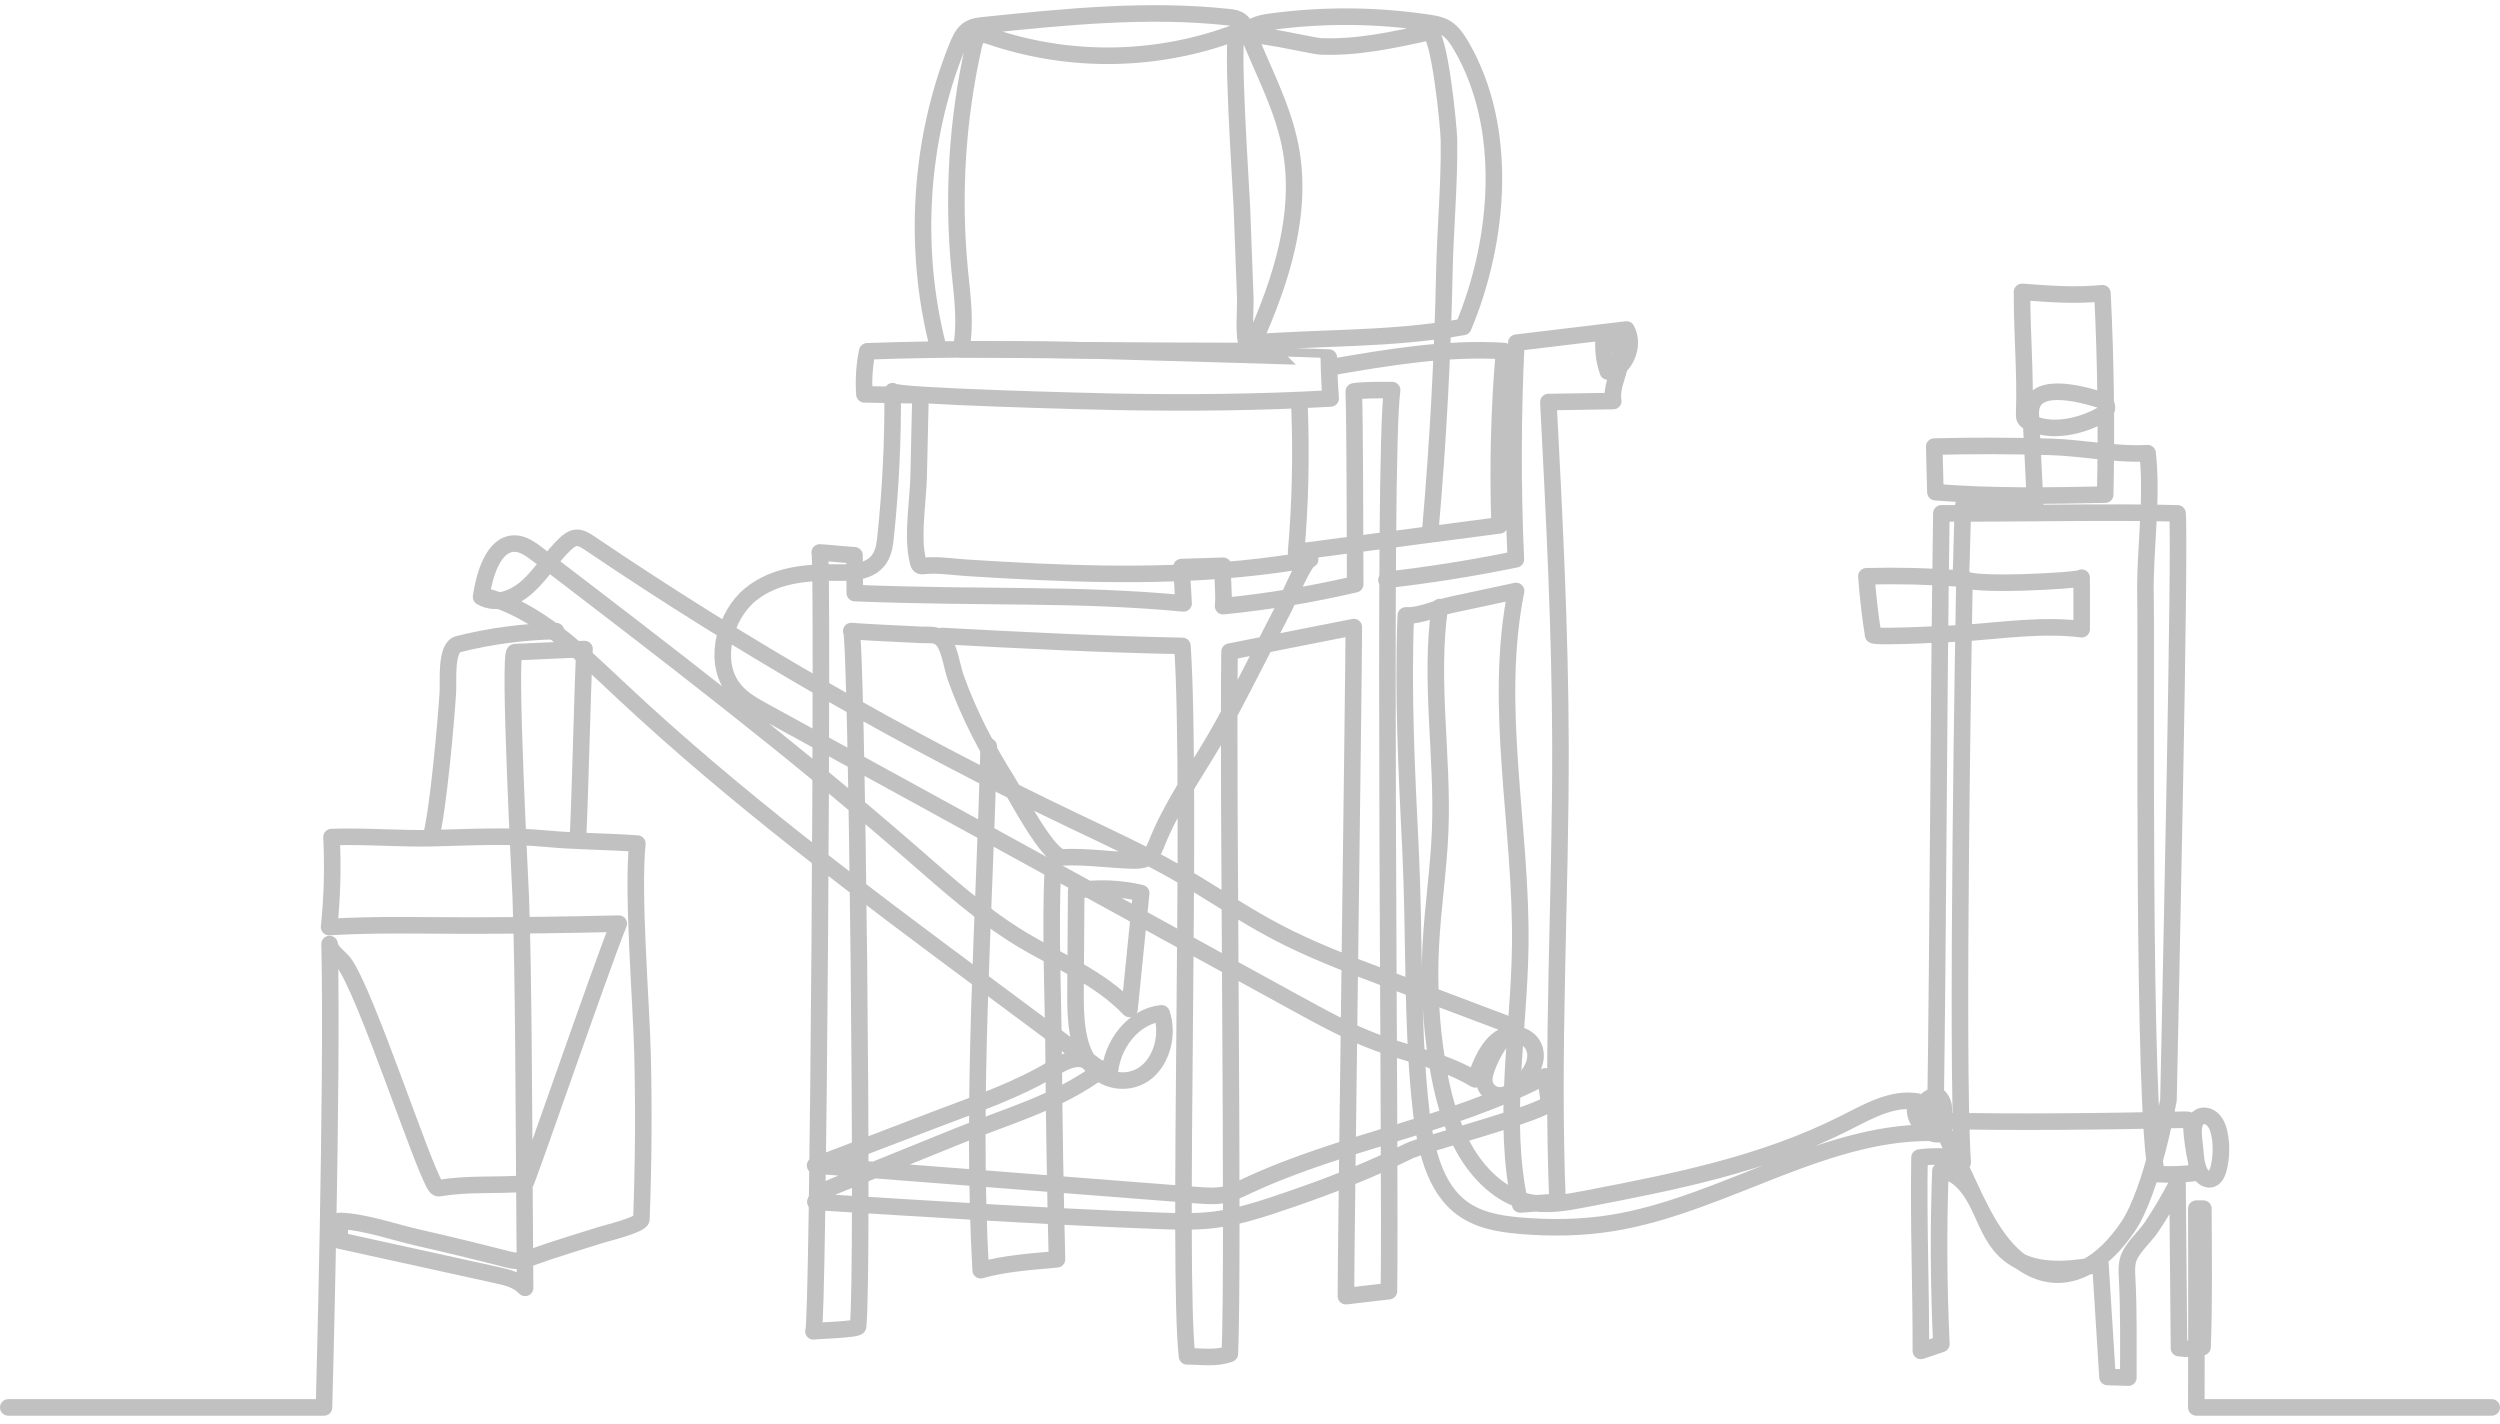 <svg width="302px" height="172px" viewBox="0 0 302 172" version="1.1" xmlns="http://www.w3.org/2000/svg" xmlns:xlink="http://www.w3.org/1999/xlink">
    <g id="Symbols" stroke="none" stroke-width="1" fill="none" fill-rule="evenodd" stroke-linecap="round" stroke-linejoin="round">
        <g id="icon-products-noact" transform="translate(1, 1.625)" stroke="#C1C1C1" stroke-width="2">
            <path d="M0,168.393 L38.137,168.393 C38.137,168.393 39.207,129.71 38.816,112.414 C38.835,113.238 40.142,114.128 40.57,114.714 C43.234,118.36 49.957,139.128 51.59,141.62 C51.653,141.716 51.72,141.814 51.813,141.866 C51.932,141.93 52.069,141.91 52.198,141.887 C55.525,141.315 59.04,141.628 62.435,141.346 C62.645,141.329 71.368,115.849 73.745,109.949 C67.796,110.096 61.844,110.174 55.893,110.183 C50.183,110.192 44.461,110.011 38.756,110.362 C39.132,106.759 39.229,103.118 39.047,99.496 C43.17,99.345 47.173,99.72 51.306,99.624 C55.83,99.519 60.468,99.254 64.978,99.686 C68.614,100.035 72.33,100.006 75.992,100.283 C75.372,106.421 76.463,119.425 76.615,125.579 C76.779,132.273 76.734,138.974 76.48,145.665 C76.474,146.328 72.027,147.412 71.564,147.56 C68.761,148.457 65.993,149.257 63.209,150.275 C62.698,150.462 62.18,150.65 61.645,150.679 C61.093,150.709 60.545,150.568 60.006,150.429 C56.517,149.529 53.019,148.681 49.511,147.885 C46.448,147.189 43.152,145.982 40.057,145.859 C40.051,146.624 40.022,147.466 40.016,148.231 C46.368,149.628 52.719,151.025 59.072,152.422 C60.269,152.685 61.535,152.987 62.433,153.946 C62.404,149.807 62.375,145.669 62.346,141.531 C62.281,132.244 62.243,116.179 61.911,106.847 C61.851,105.152 60.383,77.189 61.189,77.153 C63.996,77.028 66.803,76.904 69.61,76.779 C69.348,81.799 69.087,94.411 68.826,99.431" id="Stroke-1"></path>
            <path d="M51.051,99.583 C51.926,96.302 52.901,85.374 53.105,81.927 C53.181,80.632 52.8,76.58 54.357,76.186 C58.238,75.214 62.2,74.685 66.169,74.61" id="Stroke-3"></path>
            <path d="M57.521,70.382 C63.872,72 69.047,77.142 74.108,81.885 C87.965,94.873 102.994,106.053 117.989,117.205 C123.004,120.936 128.021,124.665 133.036,128.396 C133.149,124.548 136.021,121.075 139.326,120.79 C140.189,123.282 139.372,126.41 137.463,127.925 C135.554,129.439 132.749,129.183 131.067,127.342 C129.021,125.105 128.903,121.437 128.924,118.173 C128.951,114.101 128.978,110.029 129.005,105.956 C131.611,105.553 134.274,105.655 136.852,106.256 C136.383,110.924 135.915,115.592 135.447,120.259 C131.743,116.38 126.844,114.517 122.418,111.847 C117.652,108.974 113.384,105.124 109.086,101.384 C94.489,88.684 79.242,77.033 64.007,65.392 C63.136,64.727 62.2,64.038 61.158,64.039 C58.66,64.042 57.542,67.625 57.114,70.485 C58.951,71.559 61.227,70.631 62.834,69.14 C64.441,67.648 65.65,65.646 67.238,64.127 C67.619,63.763 68.046,63.415 68.537,63.352 C69.149,63.274 69.728,63.648 70.259,64.007 C88.98,76.678 108.452,87.851 128.491,97.422 C132.759,99.461 137.058,101.431 141.199,103.8 C145.143,106.058 148.934,108.675 152.932,110.803 C157.269,113.112 161.818,114.828 166.356,116.54 L181.915,122.409 C180.438,123.718 179.271,125.493 178.573,127.492 C178.383,128.039 178.224,128.638 178.337,129.214 C178.54,130.258 179.6,130.83 180.511,130.677 C181.423,130.524 182.197,129.837 182.878,129.117 C183.773,128.171 184.65,126.914 184.472,125.524 C184.211,123.485 181.743,122.772 180.205,123.801 C178.668,124.83 177.882,126.859 177.192,128.758 C173.522,126.542 169.348,125.794 165.405,124.344 C162.022,123.099 158.801,121.333 155.593,119.573 L91.229,84.268 C89.832,83.502 88.385,82.691 87.416,81.293 C85.111,77.967 86.651,72.623 89.666,70.183 C92.682,67.743 96.59,67.477 100.264,67.541 C102.171,67.574 104.455,67.448 105.432,65.545 C105.8,64.826 105.902,63.969 105.989,63.138 C106.599,57.334 106.878,51.483 106.828,45.636 C106.833,46.26 131.26,46.868 133.504,46.908 C142.251,47.066 151.021,47.005 159.743,46.508 C159.619,44.864 159.545,43.216 159.522,41.567 C159.521,41.525 134.448,40.805 132.181,40.75 C122.709,40.519 113.232,40.476 103.761,40.813 C103.414,42.511 103.299,44.273 103.423,46.012 C105.68,46.053 107.936,46.094 110.193,46.135 C110.12,49.374 110.048,52.613 109.975,55.851 C109.91,58.81 109.233,62.687 109.758,65.57 C110.044,67.14 110.044,66.706 111.482,66.681 C112.912,66.657 114.377,66.876 115.807,66.966 C118.578,67.142 121.349,67.304 124.122,67.431 C135.175,67.936 146.303,67.89 157.263,65.951 C156.515,66.085 154.575,70.887 154.19,71.633 C152.795,74.344 151.399,77.055 150.004,79.766 C148.619,82.456 147.233,85.148 145.717,87.741 C143.301,91.877 140.482,95.8 138.683,100.375 C137.967,102.195 137.245,102.379 135.542,102.316 C132.809,102.213 130.136,101.818 127.387,101.94 C125.655,102.017 121.65,94.277 120.731,92.816 C118.264,88.898 116.056,84.741 114.459,80.244 C114.026,79.025 113.747,76.958 113.061,75.942 C112.322,74.849 111.449,75.128 110.162,75.059 C107.387,74.908 104.604,74.816 101.832,74.609 C102.479,74.658 103.369,152.681 102.652,158.627 C102.608,158.99 97.655,159.116 97.265,159.202 C97.863,159.071 98.45,65.133 98.02,65.113 C99.096,65.166 101.146,65.397 102.222,65.45 C102.234,66.974 102.246,68.498 102.259,70.021 C118.438,70.649 128.771,70.034 141.981,71.262 C141.895,69.8 141.809,68.337 141.722,66.875 C143.402,66.823 145.08,66.77 146.759,66.719 C146.591,68.368 146.918,69.948 146.75,71.598 C152.271,71.046 157.27,70.21 162.705,68.954 C162.676,60.684 162.676,50.719 162.54,45.658 C163.493,45.5 165.462,45.476 167.168,45.5 C165.999,53.696 167.032,139.294 166.781,154.347 C164.89,154.585 163.479,154.715 161.587,154.952 C161.587,148.625 162.54,79.981 162.54,74.128 C157.776,75.077 152.876,76.026 147.53,77.097 C147.295,94.057 148.062,149.876 147.567,161.912 C145.817,162.546 144.228,162.211 142.394,162.223 C141.19,151.598 143.028,94.267 141.836,76.399 C132.361,76.224 122.469,75.724 112.769,75.2" id="Stroke-5"></path>
            <path d="M118.435,88.533 C117.898,109.567 116.316,130.816 117.463,151.813 C120.539,150.963 123.559,150.793 126.684,150.498 C126.48,142.347 126.345,134.193 126.281,126.038 C126.221,118.505 125.839,110.865 126.179,103.386" id="Stroke-7"></path>
            <path d="M155.979,47.542 C156.21,53.383 156.073,59.243 155.571,65.061 C163.765,63.986 171.959,62.91 180.153,61.834 C179.911,54.814 180.089,47.773 180.686,40.78 C173.675,40.35 166.673,41.545 159.728,42.737" id="Stroke-9"></path>
            <path d="M166.487,68.427 C171.72,67.834 176.935,67.004 182.113,65.939 C181.725,57.225 181.745,48.487 182.171,39.775 C186.609,39.242 191.046,38.709 195.484,38.176 C196.58,40.11 195.221,43.176 193.23,43.263 C192.751,41.9 192.588,40.389 192.761,38.931 C194.068,38.384 195.048,40.565 194.762,42.145 C194.477,43.724 193.607,45.239 193.881,46.821 C191.269,46.862 188.657,46.902 186.045,46.942 C186.756,60.715 187.466,74.496 187.504,88.293 C187.553,106.716 186.401,125.147 187.148,143.55 C185.644,143.657 184.139,143.765 182.635,143.872 C180.397,133.768 182.498,123.142 182.645,112.71 C182.849,98.341 179.33,83.759 182.141,69.765 C179.524,70.325 176.906,70.885 174.288,71.446 C172.54,71.82 170.584,72.814 168.823,72.715 C168.437,82.162 168.942,91.846 169.4,101.251 C169.885,111.222 169.541,121.108 170.512,131.086 C170.976,135.843 171.83,141.102 175.146,143.942 C177.249,145.744 179.969,146.208 182.574,146.434 C186.283,146.756 190.023,146.708 193.707,146.119 C207.324,143.941 219.933,134.457 233.661,135.258 C232.54,135.761 231.123,134.8 230.948,133.419 C230.775,132.038 231.895,130.645 233.093,130.754 C234.323,131.682 233.94,134.338 232.511,134.717 C231.082,135.095 229.753,132.825 230.605,131.439 C227.584,130.943 224.66,132.629 221.863,134.046 C211.995,139.045 201.249,141.136 190.629,143.185 C188.207,143.652 185.717,144.118 183.318,143.515 C180.208,142.733 177.572,140.184 175.84,137.082 C174.108,133.98 173.195,130.355 172.605,126.721 C171.861,122.135 171.6,117.443 171.829,112.783 C172.061,108.044 172.797,103.35 172.978,98.608 C173.319,89.633 171.671,80.569 172.923,71.705" id="Stroke-11"></path>
            <path d="M232.234,134.707 C232.767,134.823 233.299,134.939 233.832,135.056 C234.827,137.2 235.822,139.343 236.817,141.488 C238.7,145.546 240.856,149.899 244.53,151.642 C248.971,153.748 253.083,150.946 256.053,146.569 C259.023,142.192 260.953,131.227 260.953,131.227 C261.225,117.783 262.393,64.746 262.045,60.387 C253.529,60.166 242.083,60.449 233.518,60.387 C233.167,84.734 233.146,109.416 232.795,133.763 C242.563,133.972 253.244,133.854 262.988,133.636 C263.168,133.631 263.363,133.633 263.503,133.763 C263.677,133.923 263.701,134.212 263.716,134.468 C263.8,135.925 264.008,137.373 264.334,138.783 C264.46,139.327 264.612,139.884 264.933,140.305 C265.255,140.727 265.789,140.978 266.238,140.764 C266.687,140.55 266.907,139.965 267.036,139.421 C267.318,138.223 267.368,136.95 267.179,135.727 C267.062,134.966 266.834,134.188 266.344,133.665 C265.854,133.143 265.046,132.964 264.518,133.436 C263.904,133.986 263.937,135.055 264.028,135.951 C264.168,137.312 264.308,138.672 264.448,140.033 C262.819,140.242 261.175,140.299 259.538,140.203 C257.769,132.718 258.309,76.991 258.176,70.44 C258.061,64.754 259.06,58.748 258.429,53.119 C254.654,53.338 250.613,52.474 246.752,52.358 C242.053,52.215 237.352,52.204 232.654,52.324 C232.701,54.159 232.748,55.993 232.795,57.828 C239.688,58.382 246.446,58.263 253.306,58.126 C253.486,50.016 253.375,41.898 252.974,33.799 C249.495,34.124 246.741,33.888 243.258,33.637 C243.258,39.015 243.696,43.486 243.523,48.343 C243.516,48.534 243.511,48.733 243.585,48.903 C243.682,49.129 243.893,49.25 244.09,49.355 C246.662,50.731 250.305,49.923 252.78,48.548 C253.127,48.356 253.512,48.064 253.525,47.618 C253.54,47.057 252.976,46.75 252.508,46.611 C250.443,45.998 244.107,44.166 244.319,48.465 L244.85,59.235 C244.85,59.571 237.541,59.26 236.18,59.419 C236.037,59.435 236.013,66.482 235.827,68.264 C232.044,67.984 228.251,67.892 224.461,67.988 C224.631,70.367 224.903,72.737 225.274,75.085 C225.331,75.446 235.581,74.901 236.34,74.846 C241.039,74.506 245.757,73.801 250.465,74.382 C250.465,72.308 250.465,70.234 250.465,68.16 C250.465,68.542 236.288,69.28 236.308,68.213 C236.237,72.072 235.271,126.597 236.091,138.783 C236.025,137.815 231.489,138.076 230.877,138.21 C230.733,145.987 231.063,153.776 231.041,161.565 L233.518,160.732 C233.19,153.773 233.15,146.795 233.4,139.832 C235.246,139.844 236.753,141.569 237.718,143.397 C238.682,145.225 239.349,147.302 240.63,148.845 C243.588,152.405 248.527,151.885 252.731,151.102 C253.016,155.639 253.301,160.177 253.586,164.715 C254.426,164.74 255.265,164.765 256.104,164.791 C256.098,160.748 256.167,156.706 255.953,152.672 C255.917,152 255.883,151.312 256.044,150.666 C256.404,149.218 258.094,147.812 258.9,146.607 C260.039,144.903 261.09,143.119 262.045,141.268 C262.104,147.92 262.163,154.572 262.222,161.224 C263.168,161.367 264.134,161.327 265.068,161.107 C265.276,155.53 265.189,149.961 265.167,144.379 L264.316,144.379 C264.35,153.231 264.316,168.393 264.316,168.393 L300,168.393" id="Stroke-13"></path>
            <path d="M112.322,40.288 C109.253,28.421 110.087,15.251 114.616,4.031 C114.923,3.27 115.273,2.483 115.875,2.018 C116.452,1.573 117.173,1.489 117.862,1.418 C127.705,0.403 137.613,-0.613 147.451,0.454 C147.938,0.507 148.447,0.574 148.853,0.891 C149.318,1.255 149.566,1.882 149.799,2.475 C151.546,6.903 153.853,11.089 154.833,15.871 C156.484,23.922 153.773,32.286 150.478,39.624 C150.339,39.932 150.191,40.251 149.951,40.46 C149.602,40.763 149.133,40.774 148.698,40.773 C137.496,40.752 126.292,40.672 115.088,40.567 C115.722,37.452 115.239,34.199 114.93,31.018 C114.055,21.991 114.627,12.777 116.606,3.989 C116.711,3.526 116.844,3.023 117.188,2.76 C117.606,2.441 118.16,2.602 118.641,2.766 C128.341,6.071 138.902,5.877 148.507,2.219 C147.642,2.548 148.934,21.133 149.014,23.268 C149.157,27.05 149.296,30.831 149.44,34.613 C149.466,35.294 149.171,39.363 149.656,39.815 C158.457,39.082 167.033,39.452 175.777,37.862 C180.206,27.23 181.229,13.831 175.574,4.015 C175.061,3.125 174.472,2.245 173.653,1.751 C173.024,1.371 172.306,1.248 171.602,1.142 C165.228,0.183 158.752,0.141 152.369,1.017 C151.189,1.18 149.833,1.511 149.289,2.739 C149.6,2.039 157.583,3.934 158.457,3.974 C162.872,4.177 167.262,3.214 171.58,2.267 C172.855,1.988 174.013,13.678 174.035,15.295 C174.109,20.622 173.592,25.913 173.481,31.233 C173.264,41.529 172.71,51.815 171.816,62.061" id="Stroke-15"></path>
            <path d="M97.462,139.161 L143.636,142.751 C144.763,142.838 145.905,142.925 147.014,142.672 C147.896,142.47 148.731,142.059 149.565,141.669 C161.293,136.181 174.159,134.408 185.695,128.394 C185.834,129.451 185.973,130.508 186.113,131.564 C186.113,132.62 170.834,136.611 169.245,137.391 C164.462,139.739 159.737,141.604 154.683,143.327 C151.72,144.339 148.737,145.354 145.666,145.727 C143.405,146.003 141.124,145.926 138.851,145.84 C125.064,145.319 111.238,144.406 97.495,143.561 C97.926,142.477 98.995,141.984 99.966,141.59 C104.878,139.6 109.791,137.61 114.703,135.619 C120.762,133.164 126.792,131.584 132.266,127.477 C131.746,127.942 131.105,127.17 130.566,126.734 C129.311,125.718 127.614,126.6 126.255,127.415 C121.75,130.12 117.073,131.667 112.339,133.477 C107.38,135.371 102.421,137.266 97.462,139.161 Z" id="Stroke-17"></path>
        </g>
    </g>
</svg>